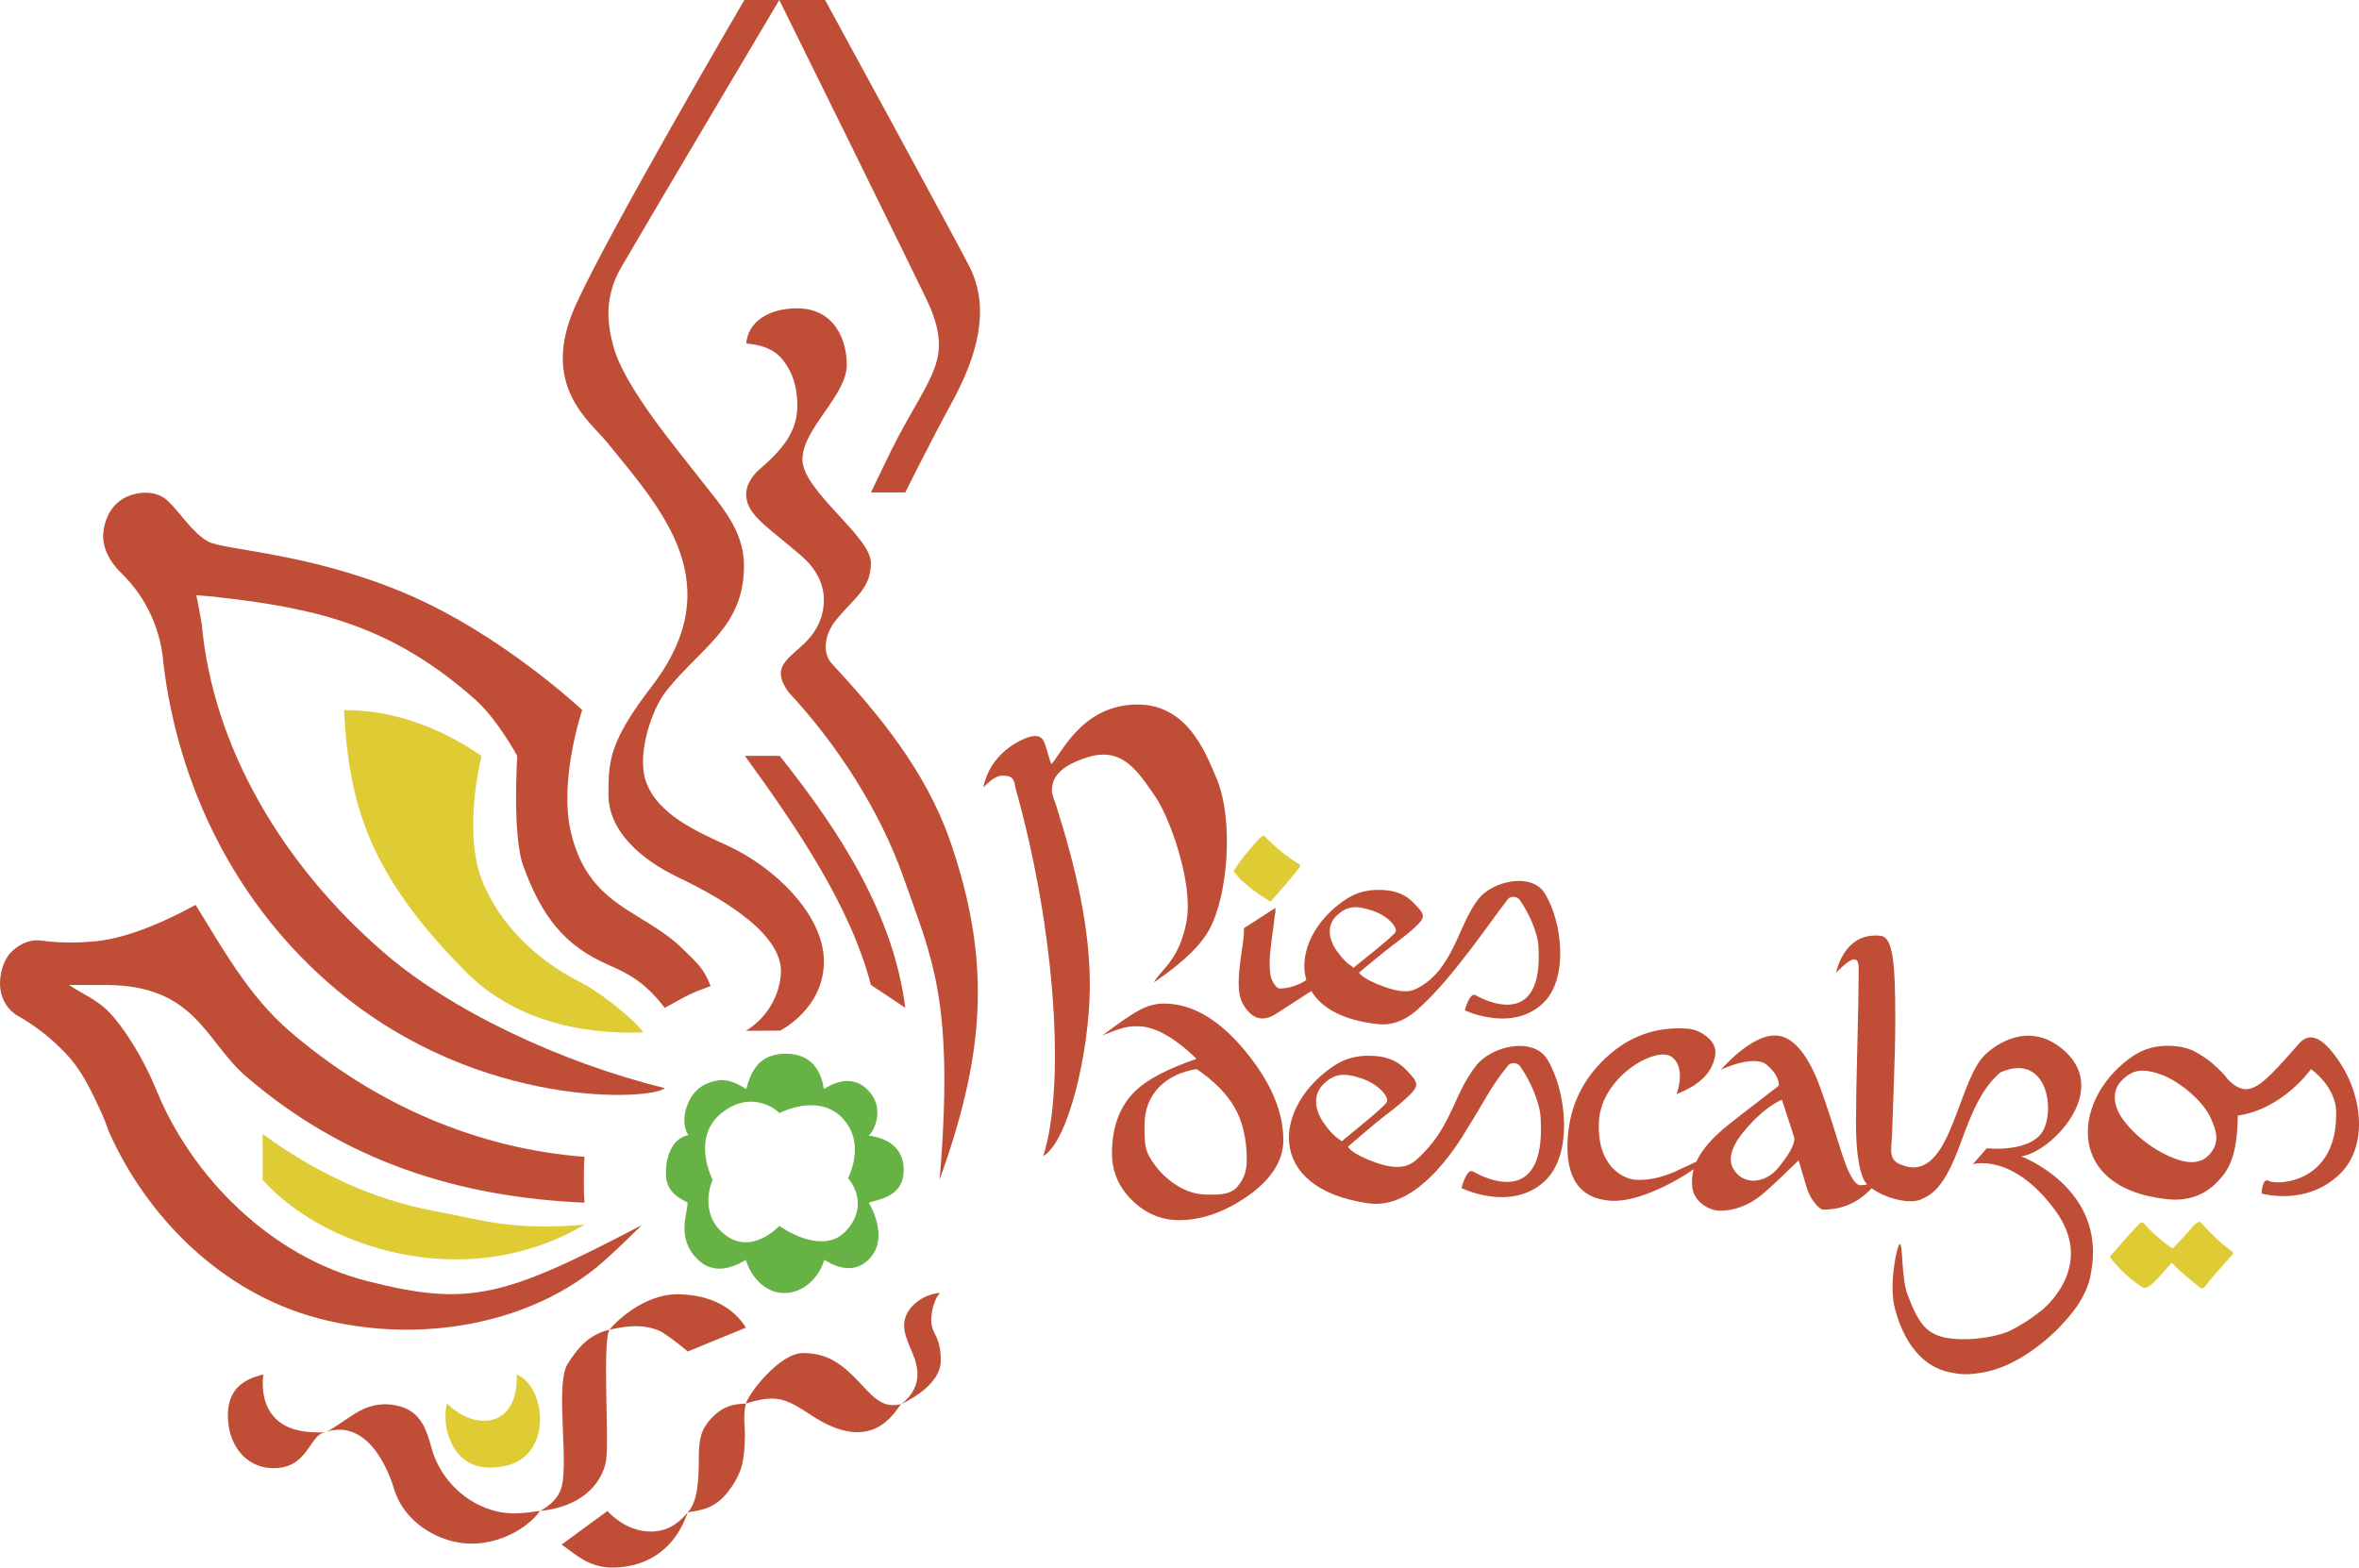 <?xml version="1.0" encoding="utf-8"?>
<!-- Generator: Adobe Illustrator 16.0.0, SVG Export Plug-In . SVG Version: 6.00 Build 0)  -->
<!DOCTYPE svg PUBLIC "-//W3C//DTD SVG 1.1//EN" "http://www.w3.org/Graphics/SVG/1.1/DTD/svg11.dtd">
<svg version="1.1" id="Layer_1" xmlns="http://www.w3.org/2000/svg" xmlns:xlink="http://www.w3.org/1999/xlink" x="0px" y="0px"
	 width="135.65px" height="90.155px" viewBox="0 0 135.65 90.155" enable-background="new 0 0 135.65 90.155" xml:space="preserve">
<g>
	<g>
		<path fill="#DFCB34" d="M29.714,79.049c0.105,3.094-2.414,3.269-4.006,1.673c-0.14,0.366-0.098,1.187,0,1.565
			c0.482,1.837,1.725,2.354,3.335,2.025C31.799,83.75,31.419,79.753,29.714,79.049z"/>
		<g>
			<path fill="#66B245" d="M49.95,65.308c0.266-0.167,0.943-1.466,0.068-2.493c-1.043-1.222-2.322-0.366-2.643-0.184
				c-0.126-0.826-0.556-2.029-2.186-2.029s-2.025,1.124-2.278,2.033c-0.347-0.196-0.796-0.522-1.457-0.516
				c-1.135,0.114-1.776,0.744-2.044,1.805c-0.102,0.506-0.091,0.902,0.168,1.363c-0.843,0.159-1.287,1.087-1.287,2.186
				s0.765,1.422,1.25,1.693c0,0.653-0.689,2.052,0.607,3.294c1.086,1.04,2.424,0.18,2.743,0c0.231,0.84,1.022,1.906,2.205,1.906
				s2.048-0.997,2.3-1.906c0.348,0.196,1.537,0.96,2.533,0c1.161-1.121,0.289-2.835,0.029-3.294
				c0.791-0.219,2.008-0.441,2.008-1.884S50.778,65.421,49.95,65.308z M44.812,70.503c0,0-1.577,1.745-3.144,0.493
				c-1.567-1.251-0.69-3.146-0.69-3.146s-1.241-2.369,0.468-3.796c1.708-1.428,3.235-0.242,3.366-0.031
				c0.019-0.021,2.302-1.214,3.691,0.346c1.304,1.461,0.26,3.39,0.26,3.39s1.322,1.409-0.072,2.989
				C47.296,72.327,44.812,70.503,44.812,70.503z"/>
			<g>
				<path fill="#C04E36" d="M31.053,86.898c-0.793,1.128-3.019,2.39-5.31,1.667c-1.72-0.54-2.741-1.776-3.08-2.92
					c-0.338-1.136-1.563-4.205-4.114-3.229c-0.806,0.309-0.921,2.087-2.917,2.021c-1.581-0.053-2.529-1.432-2.529-3.012
					c0-1.4,0.729-2.069,2.049-2.377c-0.031,0.127-0.539,3.231,2.891,3.325c0.929,0.025,0.549,0.104,2.31-1.035
					c0.922-0.596,1.789-0.695,2.665-0.448c1.078,0.304,1.477,1.173,1.775,2.318c0.422,1.625,1.703,3.076,3.418,3.618
					C29.32,87.176,30.087,87.021,31.053,86.898z"/>
				<path fill="#C04E36" d="M34.844,84.049c-0.278,1.406-1.536,2.637-3.791,2.85c0.407-0.219,0.907-0.571,1.16-1.14
					c0.587-1.316-0.333-6.095,0.426-7.313c0.638-1.022,1.296-1.711,2.409-1.973C34.622,77.141,35.048,83.021,34.844,84.049z"/>
				<path fill="#C04E36" d="M38.063,76.609c1.002,0.668,1.479,1.122,1.479,1.122l3.351-1.376c-0.679-1.097-2.003-1.917-3.958-1.917
					c-1.954,0-3.615,1.666-3.887,2.036C35.821,76.314,36.964,76.056,38.063,76.609z"/>
			</g>
			<g>
				<path fill="#C04E36" d="M45.457,79.624c0-0.013-0.003-0.015-0.003-0.015"/>
				<path fill="#C04E36" d="M37.457,88.083c0.524-0.007,1.315-0.142,2.085-1.103c-0.82,2.414-2.678,3.175-4.33,3.176
					c-1.358,0-2.129-0.769-2.916-1.324l2.635-1.933C34.931,86.898,35.938,88.103,37.457,88.083z"/>
				<path fill="#C04E36" d="M40.978,81.498c0.695-0.694,1.27-0.742,1.915-0.776c-0.18,0.638-0.043,1.443-0.058,1.895
					c-0.035,1.148-0.072,1.87-0.748,2.874c-0.87,1.296-1.68,1.336-2.545,1.489c0.573-0.578,0.641-1.868,0.641-3.029
					C40.183,82.788,40.284,82.192,40.978,81.498z"/>
				<path fill="#C04E36" d="M51.81,80.754c0,0,0.945-0.596,0.945-1.705c0-1.109-0.764-1.839-0.764-2.851s1.174-1.832,2.106-1.832
					c-0.161,0-0.546,0.734-0.546,1.569c0,0.835,0.546,0.821,0.546,2.328C54.098,79.771,51.81,80.754,51.81,80.754z"/>
				<path fill="#C04E36" d="M51.81,80.754c-0.395,0.49-1.668,2.961-5.182,0.628c-0.362-0.24-0.813-0.531-1.171-0.696
					c-0.738-0.345-1.438-0.328-2.564,0.037c0.154-0.578,1.939-2.904,3.27-2.904c1.2,0,1.996,0.423,2.939,1.361
					C50.07,80.144,50.62,81.063,51.81,80.754z"/>
			</g>
			<g>
				<path fill="#C04E36" d="M53.514,17.733c1.161,2.895,0.068,3.775-1.865,7.389c-0.419,0.786-1.567,3.199-1.567,3.199h1.976
					c0,0,1.372-2.777,2.691-5.198c1.414-2.596,2.241-5.356,0.988-7.809C54.935,13.742,47.446,0,47.446,0h-2.635
					C44.812,0,53.237,17.041,53.514,17.733z"/>
			</g>
			<path fill="#C04E36" d="M42.882,59.285l1.975-0.011c0,0,2.52-1.245,2.52-3.978c0-2.733-2.921-5.454-5.488-6.636
				c-1.734-0.8-4.087-1.795-4.754-3.739c-0.511-1.479,0.286-4.069,1.193-5.203c2.044-2.551,4.454-3.665,4.454-7.187
				c0-2.031-1.313-3.431-2.47-4.92c-1.427-1.845-4.404-5.339-5.041-7.693c-0.367-1.346-0.527-2.85,0.461-4.561
				C37.161,12.887,44.812,0,44.812,0h-2.008c0,0-7.799,13.329-9.711,17.571c-2.074,4.605,0.821,6.64,1.838,7.895
				c3.133,3.868,7.08,8.098,2.547,14.009c-2.436,3.173-2.49,4.273-2.49,6.215c0,2.125,1.884,3.75,3.988,4.757
				c2.877,1.378,6.146,3.401,5.922,5.648C44.672,58.343,42.882,59.285,42.882,59.285z"/>
			<path fill="#FAAF40" d="M32.995,49.461c-0.1-0.169-0.19-0.344-0.275-0.522C32.805,49.117,32.897,49.292,32.995,49.461z"/>
			<path fill="#FAAF40" d="M33.478,50.2C33.46,50.175,33.036,49.594,33.478,50.2C33.478,50.2,33.42,50.12,33.478,50.2z"/>
			<path fill="#C04E36" d="M38.224,62.578c-0.618,0.673-10.539,1.318-18.86-5.642c-5.859-4.9-9.124-11.768-9.97-18.801
				c-0.013-0.189-0.035-0.382-0.063-0.571c-0.142-0.967-0.464-1.926-0.979-2.828c-0.401-0.702-0.894-1.311-1.444-1.846
				c-0.107-0.104-1.134-1.109-0.959-2.344c0.077-0.548,0.286-1.113,0.707-1.538c0.526-0.53,1.351-0.75,2.041-0.648
				c0.352,0.052,0.686,0.195,0.957,0.451c0.711,0.671,1.402,1.821,2.303,2.327c0.926,0.517,5.721,0.621,11.289,2.96
				s10.232,6.738,10.232,6.738s-1.346,4.003-0.66,6.979c1.01,4.375,4.137,4.489,6.461,6.777c0.825,0.812,1.189,1.092,1.582,2.121
				c-1.197,0.444-1.102,0.408-2.637,1.253c-1.125-1.477-2.072-1.962-3.266-2.485c-2.469-1.082-3.817-2.756-4.878-5.712
				c-0.628-1.749-0.337-6.297-0.337-6.297s-1.148-2.122-2.451-3.27c-4.673-4.127-8.889-5.198-14.653-5.844
				c-0.139-0.03-1.347-0.127-1.347-0.127s0.295,1.5,0.312,1.691c0.646,7.052,4.63,13.789,10.396,18.798
				C25.841,58.081,32.218,61.105,38.224,62.578z"/>
			<path fill="#C04E36" d="M36.907,70.458c-7.936,4.162-9.927,4.709-15.788,3.221c-5.593-1.42-10.106-6.027-12.126-10.986
				c-0.713-1.751-1.801-3.528-2.758-4.523c-0.612-0.636-1.561-1.047-2.264-1.52c0.869,0,1.433,0,2.107,0
				c5.184,0,5.718,3.236,8.08,5.267c5.706,4.908,12.276,6.943,19.454,7.251c-0.063-0.482-0.043-2.234,0-2.635
				c-6.122-0.47-11.991-2.957-16.952-7.22c-2.359-2.032-3.855-4.758-5.412-7.273c-1.561,0.862-3.78,1.882-5.664,2.086
				c-0.121,0.014-0.24,0.023-0.361,0.033c-0.82,0.069-1.635,0.063-2.432-0.012c-0.095-0.012-0.19-0.026-0.287-0.037
				c-0.09-0.014-0.184-0.023-0.275-0.028c-0.607-0.03-1.214,0.26-1.653,0.749c-0.409,0.452-0.599,1.255-0.574,1.841
				c0.029,0.618,0.296,1.221,0.808,1.61c0.158,0.12,0.396,0.242,0.555,0.34c0.002,0.002,0.002,0.002,0.007,0.004
				c0.846,0.522,1.64,1.158,2.356,1.907c0.962,0.995,1.475,2.11,2.027,3.294c0.187,0.402,0.352,0.814,0.493,1.232
				c2.17,4.894,6.458,9.281,12.039,10.758c5.741,1.521,12.263,0.387,16.403-3.256C35.585,71.773,36.907,70.458,36.907,70.458z"/>
			<g>
				<path fill="#C04E36" d="M43.946,30.182c0.574,0.517,1.801,1.461,2.361,1.995c0.532,0.506,1.068,1.329,1.068,2.297
					c0,1.091-0.444,1.944-1.34,2.736c-0.919,0.813-1.66,1.317-0.653,2.64c2.694,2.901,5.208,6.708,6.598,10.686
					c1.604,4.597,2.907,6.958,2.053,17.313c2.46-6.897,3.126-12.247,0.585-19.527c-1.389-3.977-4.078-7.242-6.777-10.143
					c-0.613-0.661-0.385-1.751,0.207-2.485c1.063-1.321,2.033-1.817,2.033-3.325c0-1.508-3.939-4.15-3.939-5.941
					c0-1.792,2.551-3.658,2.551-5.446c0-1.407-0.688-3.249-2.861-3.249c-1.633,0-2.818,0.778-2.922,2.022
					c0.651,0.058,1.54,0.217,2.114,0.955c0.571,0.738,0.776,1.495,0.823,2.386c0.095,1.786-0.99,2.872-2.256,3.97
					c-0.281,0.248-0.617,0.745-0.668,1.144C42.829,28.967,43.206,29.515,43.946,30.182z"/>
			</g>
		</g>
		<g>
			<path fill="#C04E36" d="M50.081,56.649c-1.176-4.532-4.248-9.042-7.246-13.176h2.001c3.478,4.363,6.542,9.125,7.221,14.494
				C52.057,57.967,50.438,56.875,50.081,56.649z"/>
		</g>
		<path fill="#DFCB34" d="M33.478,56.547c-1.89-0.945-4.524-2.8-5.772-5.95c-0.628-1.586-0.688-4.167-0.021-7.125
			c-2.465-1.694-5.159-2.641-7.904-2.635c0.287,5.319,1.342,9.387,7.061,15.107c2.611,2.61,6.383,3.587,10.146,3.432
			C36.501,58.632,34.431,57.024,33.478,56.547z"/>
		<path fill="#DFCB34" d="M33.613,70.439c-4.353,0.324-5.618-0.227-8.696-0.804c-3.661-0.687-6.926-2.303-9.818-4.421
			c0,0.752,0.02,1.981,0,2.635c1.863,2.097,5.027,3.807,8.602,4.38C27.272,72.802,30.725,72.146,33.613,70.439
			C33.613,70.073,33.613,70.78,33.613,70.439z"/>
	</g>
	<path fill="#DFCB34" d="M124.939,71.796c-0.409-0.232-1.169-0.877-1.579-1.345c-0.115-0.175-0.233-0.175-0.35-0.058
		c-0.527,0.526-1.111,1.229-1.521,1.695c-0.177,0.178-0.177,0.234-0.059,0.352c0.469,0.585,1.169,1.23,1.756,1.58
		c0.174,0.118,0.291,0,0.409-0.059c0.29-0.176,0.935-0.936,1.288-1.346c0.525,0.584,1.168,1.055,1.578,1.404
		c0.176,0.118,0.234,0.118,0.35-0.059c0.47-0.585,0.937-1.111,1.465-1.695c0.173-0.178,0.173-0.234,0-0.354
		c-0.586-0.408-1.172-0.994-1.699-1.579c-0.115-0.118-0.174-0.058-0.407,0.117C125.937,70.744,125.292,71.447,124.939,71.796
		L124.939,71.796z"/>
	<path fill="#DFCB34" d="M72.743,48.123c-0.057-0.114-0.113-0.056-0.341,0.114c-0.397,0.455-1.023,1.138-1.364,1.706
		c-0.113,0.114-0.113,0.171,0,0.284c0.284,0.455,1.364,1.251,1.876,1.535c0.115,0.114,0.171,0.114,0.228,0
		c0.397-0.455,1.309-1.478,1.533-1.819c0.115-0.114,0.115-0.17,0.059-0.228C73.937,49.261,73.199,48.578,72.743,48.123
		L72.743,48.123z"/>
	<g>
		<path fill="#C04E36" d="M69.977,44.821c0.976,2.369,0.633,6.748-0.463,8.683c-0.415,0.732-1.192,1.65-3.161,3
			c0.363-0.718,1.45-1.232,1.871-3.488c0.422-2.256-1.004-6.079-1.789-7.201c-1.014-1.466-1.895-2.884-3.885-2.267
			c-1.989,0.616-2.039,1.473-2.062,1.911c-0.011,0.208,0.226,0.805,0.226,0.805c1.139,3.59,1.993,7.174,1.955,10.588
			c-0.04,3.667-1.234,8.8-2.679,9.638c1.267-3.933,0.743-12.836-1.583-21.123c-0.071-0.257-0.045-0.683-0.518-0.743
			c-0.392-0.049-0.655-0.029-1.344,0.658c0.387-1.922,2.06-2.732,2.662-2.901c0.246-0.069,0.566-0.103,0.743,0.135
			c0.201,0.271,0.261,0.801,0.509,1.43c0.555-0.561,1.684-3.255,4.674-3.421C68.126,40.358,69.23,43.011,69.977,44.821z"/>
		<path fill="#C04E36" d="M88.825,51.372c-0.759-1.214-2.981-0.703-3.797,0.313c-1.192,1.483-1.443,4.173-3.652,5.214
			c-0.498,0.234-1.16,0.066-1.726-0.13c-1.334-0.462-1.501-0.832-1.501-0.832s1.584-1.326,2.01-1.631
			c0.424-0.306,1.352-1.034,1.58-1.382c0.229-0.348-0.089-0.616-0.424-0.966c-0.264-0.276-0.732-0.726-1.846-0.774
			c-1.111-0.049-1.709,0.318-1.998,0.487c-1.833,1.168-2.822,3.107-2.352,4.692c-0.241,0.164-0.76,0.453-1.448,0.488
			c-0.209,0.011-0.263-0.065-0.387-0.238c-0.159-0.237-0.223-0.396-0.255-0.745c-0.031-0.346-0.027-0.714,0.013-1.101
			c0.039-0.388,0.088-0.775,0.143-1.163c0.055-0.387,0.098-0.737,0.13-1.054h0.024v-0.332l-1.803,1.162
			c0,0.316-0.032,0.675-0.095,1.079c-0.063,0.402-0.118,0.813-0.165,1.232c-0.048,0.419-0.06,0.818-0.036,1.198
			c0.024,0.379,0.13,0.711,0.32,0.995c0.49,0.759,1.105,0.893,1.848,0.403l1.995-1.288c0.576,0.952,1.804,1.69,3.856,1.904
			c1.262,0.131,2.143-0.744,2.354-0.933c1.942-1.735,4.186-5.113,5.117-6.285c0.092-0.115,0.473-0.184,0.647,0.059
			c0.505,0.699,1.034,1.832,1.088,2.674c0.31,4.924-3.179,3.062-3.621,2.817c-0.337-0.186-0.612,0.869-0.612,0.869
			s2.651,1.284,4.457-0.368C90.236,56.323,89.839,52.993,88.825,51.372z M76.87,52.653c0.572-0.539,1.088-0.605,2.041-0.282
			c0.955,0.324,1.425,0.96,1.348,1.206c-0.076,0.247-2.18,1.856-2.418,2.077c-0.202-0.17-0.438-0.226-0.962-0.954
			C76.355,53.973,76.297,53.192,76.87,52.653z"/>
		<path fill="#C04E36" d="M88.977,60.931c-0.817-1.335-3.208-0.772-4.087,0.344c-1.281,1.63-1.369,3.329-3.047,5.048
			c-0.236,0.242-0.514,0.536-0.88,0.682c-0.55,0.22-1.249,0.072-1.857-0.143c-1.435-0.507-1.595-0.914-1.595-0.914
			s1.686-1.458,2.143-1.792c0.457-0.337,1.453-1.137,1.699-1.52c0.247-0.382-0.094-0.676-0.455-1.062
			c-0.283-0.302-0.787-0.797-1.984-0.851s-1.84,0.349-2.15,0.536c-3.526,2.296-4.127,7.08,1.923,7.948
			c3.056,0.439,5.472-3.971,5.736-4.383c0.876-1.367,1.267-2.29,2.302-3.55c0.139-0.169,0.508-0.202,0.697,0.064
			c0.542,0.769,1.113,2.014,1.169,2.939c0.334,5.412-3.419,3.365-3.896,3.097c-0.361-0.205-0.658,0.955-0.658,0.955
			s2.852,1.41,4.795-0.404C90.495,66.374,90.065,62.712,88.977,60.931z M76.115,62.34c0.617-0.592,1.172-0.666,2.197-0.31
			c1.024,0.356,1.53,1.055,1.448,1.326c-0.082,0.271-2.345,2.04-2.6,2.283c-0.22-0.187-0.473-0.248-1.035-1.048
			C75.563,63.79,75.499,62.933,76.115,62.34z"/>
		<path fill="#C04E36" d="M73.797,65.57c0,1.209-0.712,2.302-2.139,3.28c-1.302,0.883-2.585,1.324-3.847,1.324
			c-1.033,0-1.936-0.379-2.709-1.139c-0.773-0.759-1.16-1.655-1.16-2.686c0-1.546,0.453-2.753,1.362-3.622
			c0.679-0.651,1.845-1.261,3.5-1.831c-1.289-1.248-2.415-1.872-3.378-1.872c-0.65,0-0.863,0.061-2.029,0.521
			c1.791-1.33,2.506-1.826,3.539-1.826c1.615,0,3.174,0.916,4.682,2.745C73.07,62.228,73.797,63.93,73.797,65.57z M71.693,66.695
			c0-1.192-0.237-2.204-0.714-3.031c-0.45-0.772-1.171-1.499-2.164-2.177c-0.886,0.135-1.601,0.474-2.145,1.017
			c-0.571,0.583-0.856,1.316-0.856,2.198c0,1.153-0.006,1.521,0.647,2.375c0.722,0.924,1.794,1.627,2.924,1.627
			c0.545,0,1.344,0.064,1.779-0.465C71.601,67.708,71.693,67.238,71.693,66.695z"/>
		<path fill="#C04E36" d="M134.566,61.132c-0.862-1.306-1.664-1.904-2.359-1.118c-2.183,2.47-2.88,3.297-4.101,2.06
			c0-0.001-0.002-0.001-0.002-0.001c-0.229-0.322-0.471-0.527-0.622-0.676c-0.653-0.647-1.495-1.03-1.495-1.03
			s-0.001,0.006-0.002,0.01c-0.283-0.117-0.643-0.205-1.106-0.226c-1.197-0.054-1.84,0.35-2.151,0.536
			c-3.525,2.296-4.192,7.632,1.887,8.281c1.358,0.145,2.277-0.341,2.94-1.047c0.56-0.598,1.098-1.348,1.126-3.762
			c2.596-0.367,4.209-2.672,4.209-2.672s1.408,0.973,1.444,2.429c0.106,4.153-3.404,4.265-3.881,3.997
			c-0.361-0.204-0.41,0.725-0.41,0.725s2.506,0.753,4.449-1.061C136.155,66.024,135.89,63.139,134.566,61.132z M122.054,64.351
			c-0.563-0.8-0.626-1.658-0.01-2.25c0.616-0.592,1.17-0.666,2.197-0.31c1.006,0.351,2.359,1.445,2.833,2.41
			c0.477,0.975,0.532,1.586-0.044,2.217c-0.344,0.377-0.942,0.613-1.997,0.206C123.67,66.096,122.597,65.122,122.054,64.351
			C121.491,63.551,122.597,65.122,122.054,64.351z"/>
		<path fill="#C04E36" d="M120.251,73.133c0.872-4.806-4.026-6.627-4.026-6.627c1.638-0.201,5.111-3.667,2.532-6.031
			c-1.9-1.742-3.748-0.527-4.347-0.049c-0.077,0.063-0.343,0.298-0.478,0.472c-1.477,1.898-1.89,7.307-4.692,6.055
			c-0.731-0.328-0.431-0.974-0.431-2.014c0-0.13,0.03-0.959,0.089-2.487c0.058-1.527,0.087-2.805,0.087-3.832
			c0-3.199-0.127-4.716-0.837-4.798c-2.14-0.248-2.567,2.127-2.567,2.127s0.722-0.78,1.031-0.77
			c0.234,0.007,0.268,0.197,0.268,0.612c0,0.924-0.025,2.38-0.077,4.369c-0.052,1.99-0.078,3.453-0.078,4.388
			c0,1.535,0.144,2.62,0.43,3.257c0.049,0.113,0.124,0.218,0.216,0.316c-0.198,0.044-0.348,0.043-0.394,0.043
			c-0.307,0-0.685-0.591-1.151-2.1c-0.682-2.204-1.162-3.612-1.441-4.227c-0.681-1.521-1.449-2.267-2.304-2.283
			c-1.427-0.027-3.124,1.972-3.124,1.972s1.924-0.943,2.683-0.249c0.509,0.466,0.663,0.843,0.647,1.165
			c-1.568,1.21-2.975,2.274-3.387,2.661c-0.725,0.653-1.131,1.219-1.355,1.709c-0.415,0.194-0.831,0.391-1.248,0.58
			c-0.813,0.353-1.564,0.505-2.254,0.458c-0.703-0.048-2.23-0.772-2.1-3.349c0.132-2.577,3.289-4.358,4.171-3.724
			c0.883,0.633,0.296,2.125,0.294,2.151c0.532-0.235,2.023-0.788,2.224-2.271c0.055-0.404-0.132-0.751-0.479-1.032
			c-0.35-0.283-0.732-0.438-1.15-0.466c-1.788-0.122-3.346,0.442-4.674,1.69c-1.33,1.249-2.055,2.773-2.178,4.573
			c-0.157,2.301,0.664,3.512,2.465,3.635c0.811,0.055,1.844-0.222,3.094-0.829c0.636-0.313,1.193-0.639,1.677-0.979
			c-0.067,0.25-0.091,0.478-0.091,0.686c0,0.333,0.014,0.729,0.381,1.128c0.365,0.4,0.883,0.568,1.217,0.568
			c0.85,0,1.711-0.306,2.514-0.999c0.698-0.603,1.351-1.256,2.016-1.896c0.16,0.52,0.311,1.033,0.46,1.537
			c0.246,0.828,0.782,1.295,0.941,1.295c1.154,0,2.046-0.422,2.801-1.227c0.846,0.613,2.217,0.923,2.84,0.64
			c0.614-0.28,1.323-0.636,2.248-3.164c0.575-1.568,1.165-3.176,2.318-4.142l0.024-0.01c2.486-1.078,3.115,1.81,2.49,3.238
			c-0.624,1.428-3.302,1.139-3.302,1.139l-0.804,0.914c0,0,2.272-0.691,4.733,2.644c2.229,3.023-0.278,5.35-0.767,5.759
			c-0.549,0.436-1.162,0.85-1.788,1.154c-0.554,0.303-2.134,0.64-3.516,0.457c-1.312-0.174-1.806-0.875-2.418-2.534
			c-0.363-0.987-0.245-2.923-0.453-2.884c-0.124,0.024-0.651,2.286-0.259,3.743c0.648,2.396,1.959,3.481,3.35,3.664
			c0.574,0.14,1.246,0.06,1.702-0.026c1.751-0.281,3.864-1.768,5.228-3.563c0.39-0.502,0.68-1.058,0.85-1.585l0.004-0.002
			c0.004-0.012,0.008-0.023,0.01-0.035c0.003-0.012,0.005-0.023,0.009-0.035C120.184,73.514,120.228,73.319,120.251,73.133z
			 M102.233,67.187c-0.632,0.766-1.737,1.016-2.402,0.262c-0.707-0.802-0.068-1.821,0.678-2.646
			c0.678-0.759,1.328-1.278,1.955-1.557c0.479,1.45,0.719,2.195,0.719,2.235C103.183,65.854,102.866,66.422,102.233,67.187z"/>
	</g>
</g>
</svg>
